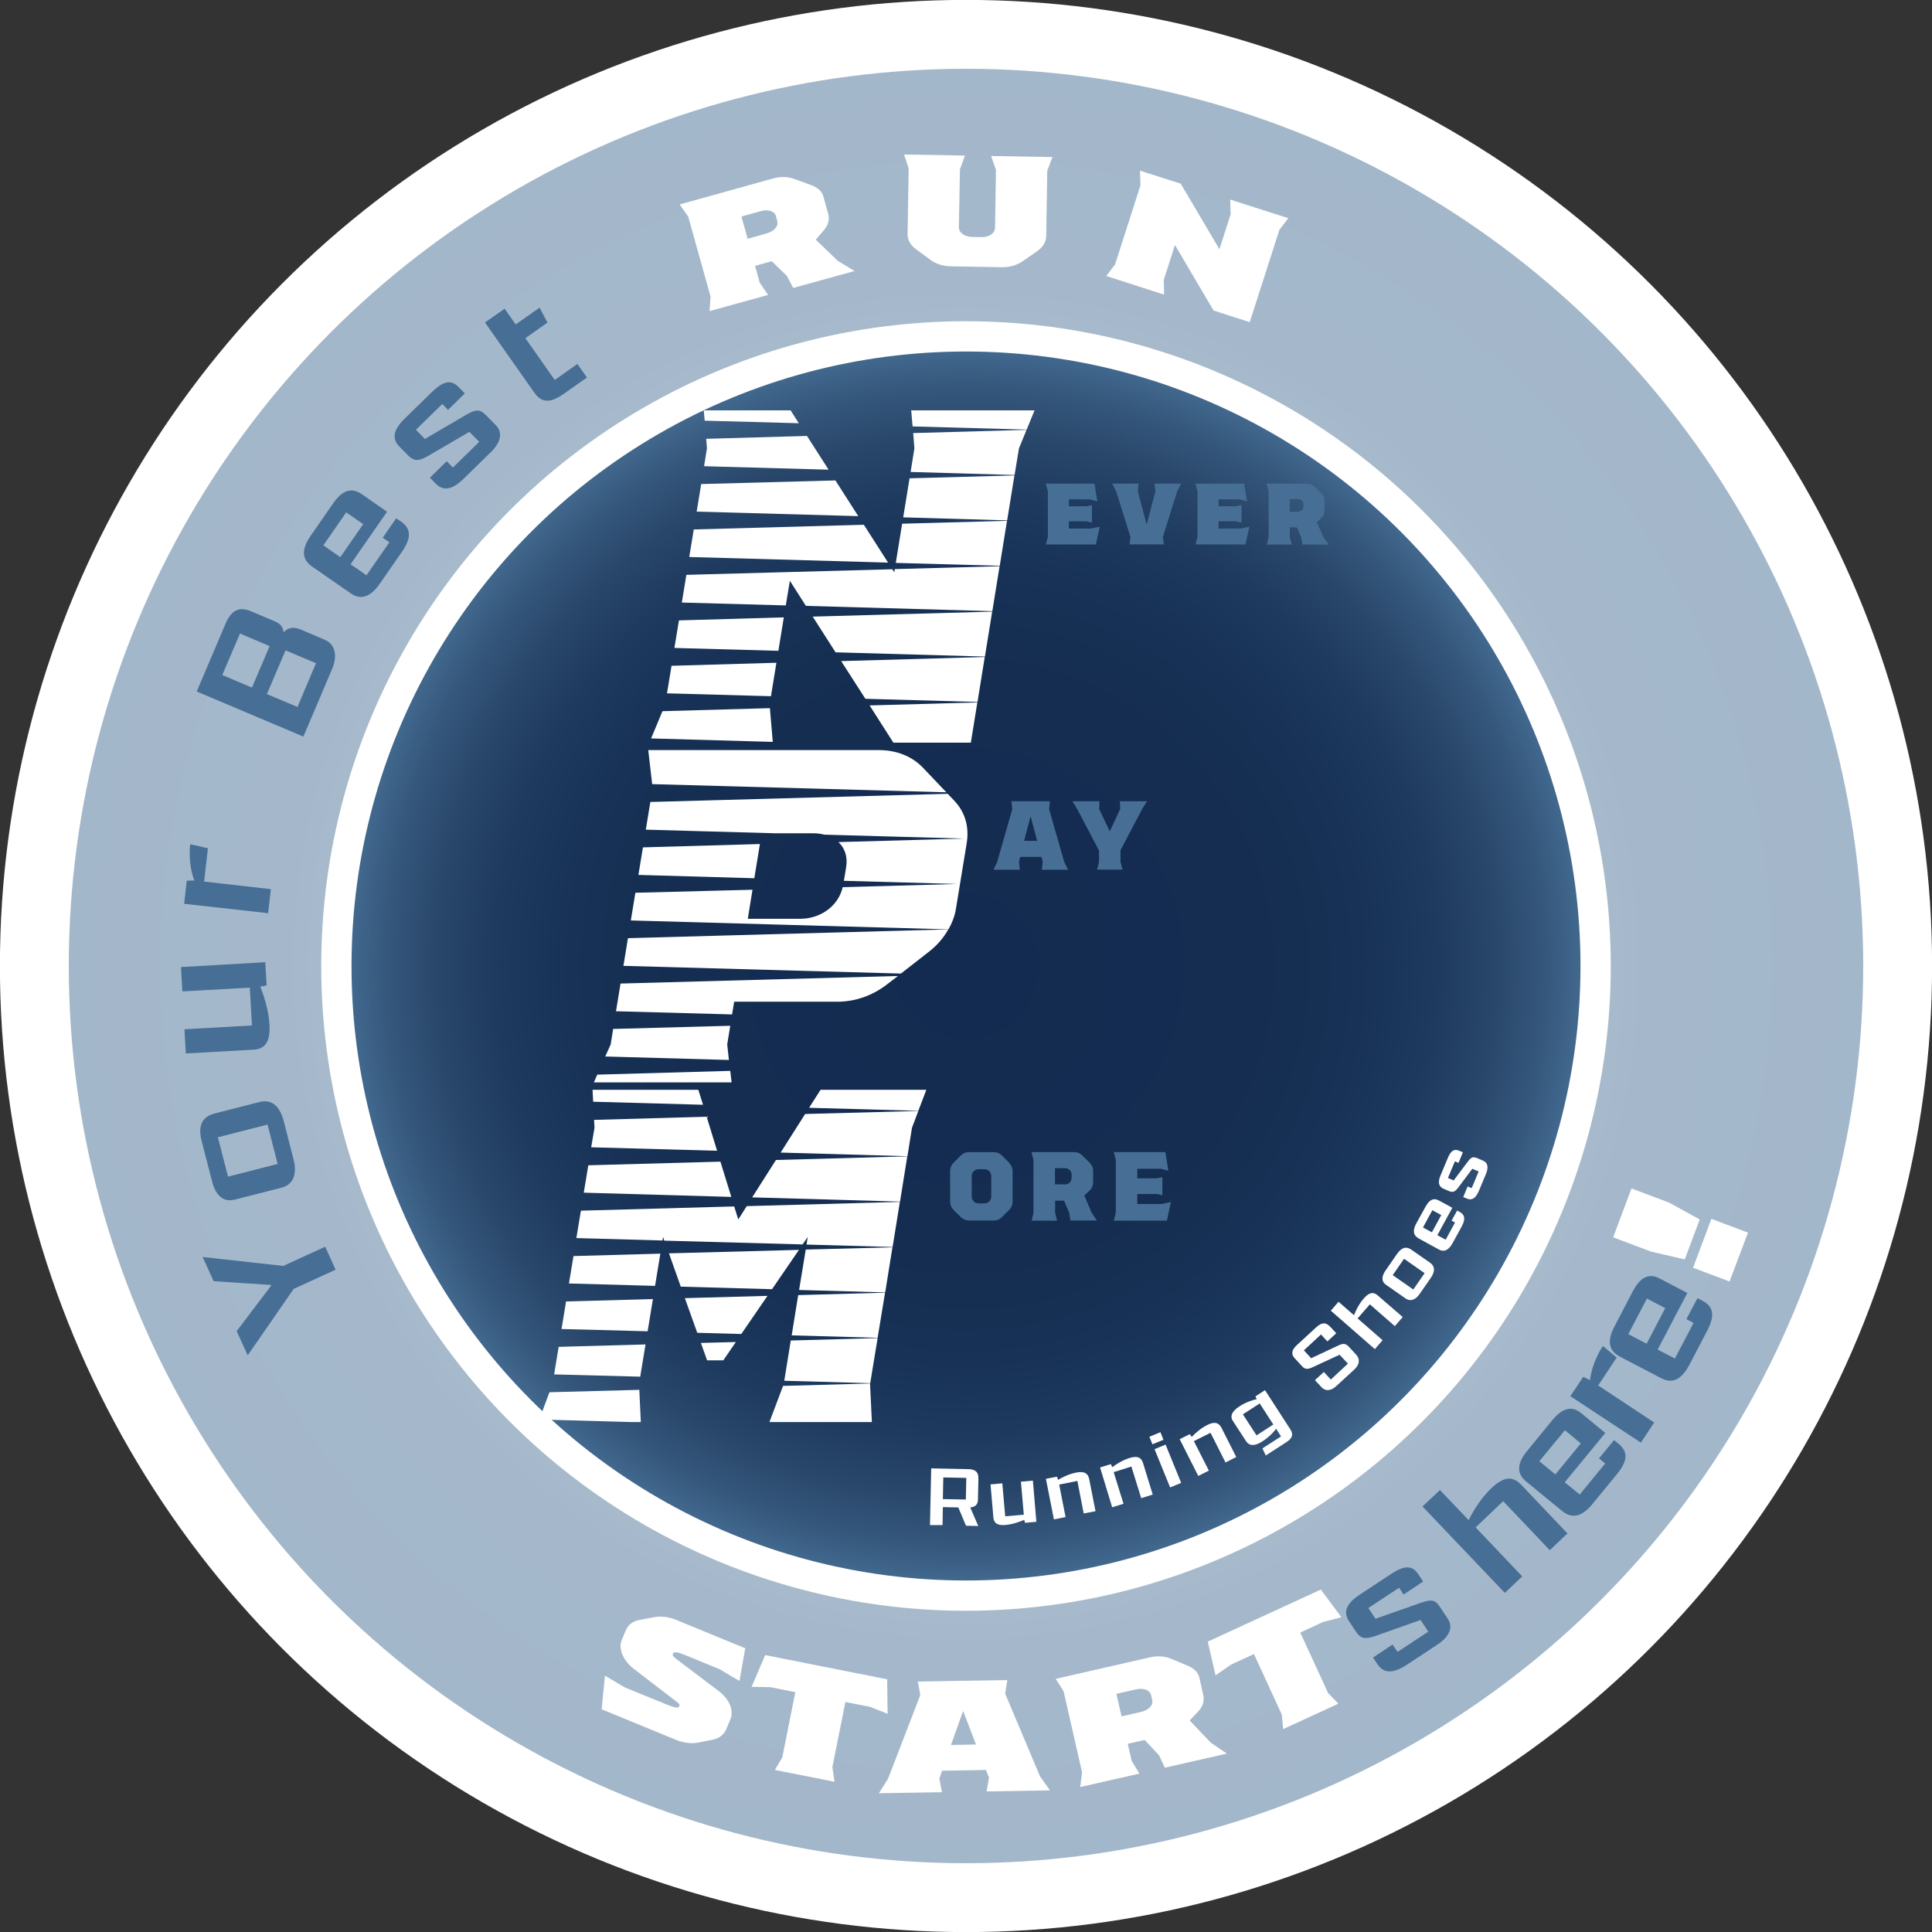 <?xml version="1.0" encoding="utf-8"?>
<!-- Generator: Adobe Illustrator 27.8.1, SVG Export Plug-In . SVG Version: 6.00 Build 0)  -->
<svg version="1.1" id="Layer_1" xmlns="http://www.w3.org/2000/svg" xmlns:xlink="http://www.w3.org/1999/xlink" x="0px" y="0px"
	 viewBox="0 0 127.68 127.68" style="enable-background:new 0 0 127.68 127.68;" xml:space="preserve">
<rect x="0" y="0" width="127.68" height="127.68" fill="#333333" stroke="none"/>
<style type="text/css">
	.st0{fill:url(#SVGID_1_);stroke:#FFFFFF;stroke-width:4.551;stroke-miterlimit:10;}
	.st1{fill:url(#SVGID_00000124873408929561697480000017606651445636282514_);stroke:#FFFFFF;stroke-width:2;stroke-miterlimit:10;}
	.st2{fill:#476F95;}
	.st3{fill:#FFFFFF;}
</style>
<g>
	<radialGradient id="SVGID_1_" cx="63.841" cy="63.841" r="61.566" gradientUnits="userSpaceOnUse">
		<stop  offset="0.409" style="stop-color:#FFFFFF"/>
		<stop  offset="0.417" style="stop-color:#F5F7F8"/>
		<stop  offset="0.459" style="stop-color:#DAE0E8"/>
		<stop  offset="0.507" style="stop-color:#C5D0DC"/>
		<stop  offset="0.563" style="stop-color:#B6C5D4"/>
		<stop  offset="0.633" style="stop-color:#ABBDCE"/>
		<stop  offset="0.73" style="stop-color:#A5B8CB"/>
		<stop  offset="1" style="stop-color:#A3B7CA"/>
	</radialGradient>
	<circle class="st0" cx="63.84" cy="63.84" r="61.57"/>
	
		<radialGradient id="SVGID_00000071517715953649905150000010619307057722613931_" cx="63.841" cy="63.841" r="41.61" gradientUnits="userSpaceOnUse">
		<stop  offset="4.956410e-04" style="stop-color:#132B50"/>
		<stop  offset="0.462" style="stop-color:#142D51"/>
		<stop  offset="0.629" style="stop-color:#173256"/>
		<stop  offset="0.747" style="stop-color:#1E3A5F"/>
		<stop  offset="0.843" style="stop-color:#29476B"/>
		<stop  offset="0.924" style="stop-color:#36587D"/>
		<stop  offset="0.996" style="stop-color:#466E94"/>
		<stop  offset="1" style="stop-color:#476F95"/>
		<stop  offset="1" style="stop-color:#497096"/>
		<stop  offset="1" style="stop-color:#4F7398"/>
		<stop  offset="1" style="stop-color:#5A799D"/>
		<stop  offset="1" style="stop-color:#6882A3"/>
		<stop  offset="1" style="stop-color:#798EAD"/>
		<stop  offset="1" style="stop-color:#8F9FB9"/>
		<stop  offset="1" style="stop-color:#ABB5CA"/>
		<stop  offset="1" style="stop-color:#CDD2DE"/>
		<stop  offset="1" style="stop-color:#FAFAFB"/>
		<stop  offset="1" style="stop-color:#FFFFFF"/>
	</radialGradient>
	
		<circle style="fill:url(#SVGID_00000071517715953649905150000010619307057722613931_);stroke:#FFFFFF;stroke-width:2;stroke-miterlimit:10;" cx="63.84" cy="63.84" r="41.61"/>
	<g>
		<path class="st2" d="M22.18,83.91l-2.77,1.27l-3.04,4.39l-0.73-1.6l2.28-3.01l-0.02-0.04l-3.78-0.25l-0.73-1.6l5.33,0.59
			l2.77-1.27L22.18,83.91z"/>
		<path class="st2" d="M18.61,78.49l-3.1,0.79c-0.79,0.2-1.27-0.32-1.5-1.22l-0.68-2.64c-0.28-1.09,0.07-1.64,0.88-1.84l2.93-0.75
			c0.73-0.19,1.33,0.15,1.62,1.29l0.65,2.54C19.62,77.5,19.44,78.28,18.61,78.49z M17.68,74.32l-3.28,0.84l0.67,2.6l3.28-0.84
			L17.68,74.32z"/>
		<path class="st2" d="M17.53,63.59l0.09,1.53l-0.42,0.09c0.22,0.52,0.55,1.49,0.61,2.53c0.06,1.11-0.29,1.59-1.05,1.63l-4.48,0.25
			l-0.09-1.6l4.46-0.25l-0.14-2.5l-4.46,0.25l-0.09-1.61L17.53,63.59z"/>
		<path class="st2" d="M12.17,59.73l0.17-1.53l0.5-0.01c-0.14-0.35-0.4-1.31-0.27-2.4l1.17,0.27l-0.25,2.2l4.41,0.5l-0.18,1.59
			L12.17,59.73z"/>
		<path class="st2" d="M21.95,44.21l-1.9,4.47L13,45.7l1.9-4.47c0.4-0.95,0.94-1.15,1.7-0.83l1.6,0.68
			c0.33,0.14,0.52,0.37,0.54,0.71c0.31-0.33,0.66-0.38,1.13-0.19l1.57,0.67C22.04,42.51,22.38,43.18,21.95,44.21z M17.82,42.7
			l-1.96-0.83l-1.17,2.74l1.96,0.83L17.82,42.7z M20.88,43.83l-2.01-0.85l-1.23,2.89l2.02,0.85L20.88,43.83z"/>
		<path class="st2" d="M23.16,39.2l-2.54-1.76c-0.69-0.48-0.7-1.15-0.09-2.03l1.49-2.15c0.61-0.88,1.22-1.06,1.88-0.61l1.68,1.17
			l-2.41,3.47l1.05,0.73l1.51-2.18l-0.44-0.3l0.89-1.29l0.31,0.21c0.67,0.46,0.73,1.06,0.07,2.01l-1.44,2.08
			C24.5,39.45,23.85,39.69,23.16,39.2z M21.37,36.04l1.12,0.78L24,34.64l-1.12-0.78L21.37,36.04z"/>
		<path class="st2" d="M28.78,31.95l-0.37-0.38l1.11-1.09l0.41,0.42l1.74-1.7l-0.65-0.66l-2.79,1.63c-0.57,0.31-0.87,0.32-1.26-0.07
			l-0.58-0.59c-0.49-0.5-0.42-1.08,0.33-1.82l1.82-1.78c0.79-0.77,1.3-0.81,1.76-0.34l0.42,0.43l-1.11,1.09l-0.38-0.39l-1.74,1.7
			l0.59,0.61l2.75-1.61c0.68-0.38,0.89-0.36,1.33,0.08l0.61,0.62c0.43,0.44,0.4,1.08-0.36,1.81l-1.74,1.7
			C29.87,32.41,29.28,32.46,28.78,31.95z"/>
		<path class="st2" d="M35.29,25.92l-3.24-4.61l1.3-0.91l0.73,1.04l1.58-1.11l0.52,0.99l-1.46,1.03l1.94,2.76l1.5-1.06l0.63,0.9
			l-1.55,1.09C36.27,26.72,35.73,26.56,35.29,25.92z"/>
		<path class="st3" d="M46.96,19.6l-1.48-5.29l-0.56-0.8l6.15-1.71c0.53-0.15,0.99-0.12,1.41,0.02l1.14,0.42
			c0.44,0.16,0.7,0.42,0.79,0.73l0.32,1.15c0.1,0.35,0.03,0.74-0.28,1.09l-0.54,0.63l1.46,1.4l1.1,0.67l-4.05,1.12L52,18.23l-1-0.97
			l-1.1,0.31l0.31,1.12l0.55,0.8l-3.87,1.07L46.96,19.6z M50.65,15.43c0.51-0.14,0.81-0.48,0.72-0.81l-0.09-0.34
			c-0.09-0.33-0.52-0.47-1.03-0.32l-1.25,0.35l0.41,1.47L50.65,15.43z"/>
		<path class="st3" d="M61.49,17.17l-0.98-0.72c-0.36-0.27-0.54-0.62-0.53-0.99l0.07-4.33l-0.3-0.92l4.02,0.07l-0.33,0.91L63.37,15
			c-0.01,0.38,0.37,0.65,0.88,0.66l0.61,0.01c0.52,0.01,0.9-0.26,0.9-0.63l0.06-3.81l-0.32-0.92l4.05,0.07l-0.34,0.91l-0.07,4.33
			c-0.01,0.36-0.22,0.71-0.58,0.97l-1,0.69c-0.38,0.26-0.87,0.39-1.37,0.38l-3.34-0.06C62.3,17.59,61.83,17.43,61.49,17.17z"/>
		<path class="st3" d="M73.69,17.48l1.68-5.23l-0.03-0.97l2.69,0.86l2.56,4.33l0.74-2.31l-0.03-0.97l3.84,1.23l-0.59,0.77l-1.96,6.1
			l-2.39-0.77l-2.55-4.33l-0.74,2.31l0.02,0.97l-3.82-1.23L73.69,17.48z"/>
	</g>
	<g>
		<path class="st3" d="M39.98,110.74l1.32,0.78l2.79,1.14c0.48,0.2,0.74,0.23,0.78,0.13l0.03-0.08c0.03-0.07-0.03-0.13-0.2-0.26
			l-2.8-2.15c-0.72-0.55-1.04-1.34-0.82-1.89l0.28-0.67c0.15-0.36,0.46-0.6,0.89-0.68l0.96-0.18c0.46-0.09,0.98-0.03,1.44,0.16
			l4.6,1.89l-0.38,2.16l-1.32-0.78l-2.29-0.94c-0.46-0.19-0.72-0.22-0.77-0.11l-0.03,0.08c-0.02,0.05,0.04,0.14,0.21,0.28l2.82,2.13
			c0.72,0.55,1.02,1.28,0.78,1.87l-0.28,0.67c-0.14,0.34-0.47,0.6-0.89,0.68l-0.94,0.19c-0.46,0.09-0.99,0.02-1.44-0.16l-4.96-2.04
			L39.98,110.74z"/>
		<path class="st3" d="M51.7,116.14l0.86-4.31l-1.65-0.33l-1.24-0.02l0.9-2.1l8.06,1.6l0.03,2.28l-1.16-0.46l-1.63-0.32l-0.86,4.31
			l0.14,0.96l-3.94-0.78L51.7,116.14z"/>
		<path class="st3" d="M58.69,117.55l2.13-5.53l-0.16-0.89l5.91-0.1l-0.14,0.9l2.3,5.46l0.66,0.93l-4.19,0.07l0.16-0.91l-0.2-0.51
			l-2.9,0.05l-0.18,0.52l0.17,0.9l-4.17,0.07L58.69,117.55z M64.5,115.29l-0.85-2.22l-0.8,2.25L64.5,115.29z"/>
		<path class="st3" d="M71.51,117.13l-1.22-5.36l-0.52-0.82l6.22-1.42c0.54-0.12,1-0.07,1.4,0.09l1.12,0.47
			c0.43,0.18,0.68,0.45,0.75,0.77l0.26,1.16c0.08,0.36-0.01,0.74-0.33,1.08l-0.57,0.6l1.4,1.47l1.06,0.72l-4.1,0.93L76.6,116
			l-0.95-1.01l-1.12,0.25l0.26,1.14l0.51,0.83l-3.91,0.89L71.51,117.13z M75.39,113.14c0.52-0.12,0.83-0.44,0.76-0.78l-0.08-0.34
			c-0.08-0.33-0.5-0.49-1.02-0.37l-1.27,0.29l0.34,1.49L75.39,113.14z"/>
		<path class="st3" d="M84.71,113.31l-1.84-4l-1.52,0.7l-1.02,0.71l-0.51-2.23l7.47-3.44l1.36,1.83l-1.21,0.31l-1.51,0.7l1.84,4
			l0.68,0.7l-3.65,1.68L84.71,113.31z"/>
		<path class="st2" d="M91.03,109.98l-0.29-0.44l1.29-0.86l0.33,0.49l2.03-1.34l-0.51-0.77l-3.05,1.08
			c-0.62,0.2-0.92,0.15-1.22-0.31l-0.46-0.69c-0.38-0.58-0.21-1.14,0.66-1.72l2.12-1.4c0.92-0.61,1.42-0.55,1.79,0l0.33,0.5
			l-1.29,0.86l-0.3-0.45l-2.03,1.34l0.47,0.71l3.01-1.06c0.74-0.25,0.95-0.19,1.29,0.33l0.48,0.73c0.34,0.51,0.19,1.13-0.69,1.71
			l-2.03,1.34C92.02,110.64,91.43,110.58,91.03,109.98z"/>
		<path class="st2" d="M103.59,101.34l-1.17,1.11l-3.08-3.24l-1.82,1.73l3.08,3.24l-1.15,1.09l-5.44-5.71l1.15-1.09l1.9,1.99
			c0.25-0.51,0.76-1.41,1.51-2.12c0.82-0.78,1.4-0.8,1.96-0.22L103.59,101.34z"/>
		<path class="st2" d="M103.25,99.87l-2.39-1.96c-0.65-0.53-0.61-1.21,0.07-2.03l1.66-2.03c0.68-0.82,1.3-0.96,1.92-0.45l1.58,1.3
			l-2.68,3.26l0.99,0.81l1.68-2.05l-0.41-0.34l1-1.21l0.29,0.24c0.63,0.52,0.64,1.11-0.1,2.01l-1.6,1.95
			C104.58,100.22,103.91,100.4,103.25,99.87z M101.73,96.57l1.06,0.87l1.68-2.05l-1.05-0.87L101.73,96.57z"/>
		<path class="st2" d="M103.78,92.27l0.85-1.28l0.45,0.22c0.03-0.37,0.24-1.34,0.85-2.26l0.91,0.77l-1.22,1.84l3.7,2.45l-0.88,1.33
			L103.78,92.27z"/>
		<path class="st2" d="M109.78,91.08l-2.74-1.43c-0.74-0.39-0.84-1.06-0.34-2l1.21-2.32c0.5-0.95,1.08-1.21,1.79-0.83l1.81,0.95
			l-1.96,3.74l1.14,0.59l1.23-2.35l-0.47-0.25l0.73-1.39l0.33,0.17c0.72,0.38,0.85,0.96,0.31,1.99l-1.17,2.24
			C111.14,91.16,110.53,91.48,109.78,91.08z M107.61,88.17l1.21,0.63l1.23-2.35l-1.21-0.63L107.61,88.17z"/>
		<path class="st3" d="M109.1,82.71l-2.49-0.94l1.21-3.23l2.49,0.94l2.02,1.11l-0.99,2.64L109.1,82.71z M111.89,83.78l1.21-3.23
			l2.42,0.91l-1.22,3.23L111.89,83.78z"/>
	</g>
	<g>
		<path class="st2" d="M69.25,35.47v-3.01l-0.14-0.5h3.22l0.19,1.17L72.02,33h-1.38v0.46h1.15l0.37-0.08v1.16l-0.37-0.09h-1.15v0.48
			h1.43l0.61-0.12l-0.26,1.17h-3.3L69.25,35.47z"/>
		<path class="st2" d="M74.71,35.49l-0.94-3.01l-0.27-0.52h1.75l-0.06,0.5l0.59,2.21l0.58-2.21l-0.06-0.5h1.75l-0.26,0.52
			l-0.94,3.01l0.07,0.49h-2.27L74.71,35.49z"/>
		<path class="st2" d="M79.14,35.47v-3.01l-0.14-0.5h3.22l0.19,1.17L81.91,33h-1.38v0.46h1.15l0.37-0.08v1.16l-0.37-0.09h-1.15v0.48
			h1.43l0.61-0.12l-0.26,1.17h-3.3L79.14,35.47z"/>
		<path class="st2" d="M83.84,35.47v-3.01l-0.14-0.5h2.63c0.23,0,0.41,0.08,0.56,0.22l0.41,0.39c0.16,0.15,0.23,0.32,0.23,0.5v0.65
			c0,0.2-0.07,0.39-0.23,0.54l-0.28,0.25l0.43,0.96l0.36,0.52h-1.73l-0.08-0.48l-0.29-0.66h-0.47v0.64l0.13,0.5h-1.65L83.84,35.47z
			 M85.77,33.81c0.22,0,0.37-0.14,0.37-0.32V33.3c0-0.19-0.15-0.32-0.37-0.32h-0.54v0.84H85.77z"/>
	</g>
	<g>
		<g>
			<path class="st2" d="M65.9,56.96l1-3.49l-0.06-0.52h2.55l-0.06,0.52l1,3.49l0.26,0.52h-1.74l0.06-0.52l-0.08-0.33h-1.41
				l-0.08,0.33l0.06,0.52h-1.74L65.9,56.96z M68.54,55.57l-0.43-1.63l-0.43,1.63H68.54z"/>
			<path class="st2" d="M72.63,56.96v-0.75l-1.44-2.74l-0.32-0.52h1.79l-0.02,0.52l0.7,1.47l0.69-1.47l-0.02-0.52h1.79l-0.32,0.52
				l-1.43,2.72v0.76l0.13,0.52H72.5L72.63,56.96z"/>
		</g>
	</g>
	<g>
		<path class="st2" d="M63.48,80.42l-0.45-0.45c-0.15-0.15-0.24-0.35-0.24-0.57v-2c0-0.22,0.08-0.42,0.24-0.57l0.45-0.45
			c0.15-0.16,0.35-0.24,0.57-0.24h1.61c0.22,0,0.42,0.08,0.57,0.24l0.45,0.45c0.15,0.16,0.24,0.36,0.24,0.57v2
			c0,0.22-0.08,0.42-0.24,0.57l-0.45,0.45c-0.15,0.16-0.35,0.24-0.57,0.24h-1.61C63.84,80.66,63.64,80.58,63.48,80.42z M65.05,79.53
			c0.26,0,0.46-0.19,0.46-0.46v-1.34c0-0.26-0.19-0.46-0.46-0.46h-0.37c-0.26,0-0.46,0.19-0.46,0.46v1.34
			c0,0.26,0.19,0.46,0.46,0.46H65.05z"/>
		<path class="st2" d="M68.3,80.15v-3.49l-0.13-0.52h2.81c0.22,0,0.42,0.08,0.57,0.24L72,76.83c0.15,0.15,0.24,0.34,0.24,0.54v0.75
			c0,0.22-0.08,0.43-0.24,0.57l-0.34,0.32l0.48,1.13l0.35,0.52h-1.75l-0.08-0.52l-0.34-0.79h-0.59v0.8l0.13,0.52h-1.68L68.3,80.15z
			 M70.36,78.28c0.26,0,0.46-0.18,0.46-0.43v-0.22c0-0.25-0.19-0.43-0.46-0.43h-0.64v1.07H70.36z"/>
		<path class="st2" d="M73.74,80.15v-3.49l-0.13-0.52h3.41l0.19,1.23l-0.48-0.13h-1.57v0.63h1.31l0.35-0.08v1.2l-0.35-0.08h-1.31
			v0.66h1.61l0.61-0.13l-0.26,1.23h-3.51L73.74,80.15z"/>
	</g>
	<g>
		<g>
			<polygon class="st3" points="58.69,37.18 57.09,34.68 45.85,34.99 45.55,36.81 			"/>
			<polygon class="st3" points="46.34,31.99 46.04,33.81 56.72,34.11 55.21,31.75 			"/>
			<polygon class="st3" points="44.38,44 44.08,45.82 50.95,46.01 51.31,43.8 			"/>
			<polygon class="st3" points="60.35,28.62 60.43,29.63 60.18,31.19 67.05,31.39 67.34,29.63 67.84,28.41 			"/>
			<polygon class="st3" points="52.79,27.97 52.25,27.12 46.51,27.12 46.57,27.8 			"/>
			<polygon class="st3" points="43.78,47 43.03,48.8 51.07,49.03 50.88,46.8 			"/>
			<polygon class="st3" points="57.47,46.62 59.04,49.08 64.16,49.08 64.59,46.42 			"/>
			<polygon class="st3" points="44.87,41 44.57,42.82 51.44,43.01 51.8,40.8 			"/>
			<polygon class="st3" points="60.11,31.61 59.69,34.19 66.56,34.39 67.04,31.42 			"/>
			<polygon class="st3" points="46.67,29 46.72,29.63 46.53,30.81 54.76,31.04 53.33,28.81 			"/>
			<polygon class="st3" points="60.31,28.18 67.85,28.39 68.37,27.12 60.22,27.12 			"/>
			<polygon class="st3" points="55.59,43.69 57.19,46.18 64.6,46.39 65.08,43.42 			"/>
			<polygon class="st3" points="53.71,40.75 55.22,43.11 65.09,43.39 65.57,40.42 			"/>
			<polygon class="st3" points="59.62,34.61 59.2,37.2 66.07,37.39 66.55,34.42 			"/>
			<polygon class="st3" points="59.13,37.61 59.1,37.82 58.97,37.62 45.36,37.99 45.06,39.82 51.93,40.01 52.2,38.38 53.26,40.04 
				65.58,40.39 66.06,37.42 			"/>
		</g>
		<g>
			<path class="st3" d="M41.5,62l-0.3,1.83l18.34,0.51l1.87-1.46c0.54-0.42,0.96-0.92,1.26-1.46L41.5,62z"/>
			<path class="st3" d="M62.54,52.36l-1.55-1.63c-0.72-0.75-1.74-1.16-2.93-1.16H42.84l0.26,2.25L62.54,52.36z"/>
			<path class="st3" d="M41.01,65l-0.3,1.83l7.67,0.21l0.14-0.84h6.82c1.19,0,2.34-0.41,3.3-1.16l0.7-0.54L41.01,65z"/>
			<polygon class="st3" points="50.22,55.78 42.49,56 42.19,57.82 49.85,58.04 			"/>
			<path class="st3" d="M63.05,52.9l-0.42-0.44L42.98,53l-0.3,1.83l8.59,0.24h2.53c0.25,0,0.47,0.04,0.68,0.09l9.26,0.26l-8.33,0.23
				c0.42,0.4,0.62,0.97,0.51,1.65l-0.15,0.91l7.48,0.21l-7.56,0.21c-0.27,1.21-1.43,2.09-2.81,2.09h-3.46l0.31-1.92L41.99,59
				l-0.3,1.83l20.99,0.59c0.24-0.42,0.41-0.86,0.49-1.33l0.72-4.39C64.06,54.62,63.77,53.65,63.05,52.9z"/>
			<polygon class="st3" points="48.17,70.05 48.06,69.02 48.26,67.79 40.52,68 40.36,69.02 40,69.82 			"/>
			<polygon class="st3" points="39.47,71.02 39.25,71.53 48.35,71.53 48.26,70.77 			"/>
		</g>
		<g>
			<polygon class="st3" points="45.26,85.79 46.08,88.08 48.99,88.16 50.72,85.64 			"/>
			<polygon class="st3" points="47.8,89.9 48.63,88.69 46.32,88.75 46.73,89.9 			"/>
			<polygon class="st3" points="37.6,84.82 43.29,84.98 43.64,82.85 37.9,83.01 			"/>
			<polygon class="st3" points="44.21,82.83 44.99,85.03 51.02,85.2 52.8,82.6 			"/>
			<polygon class="st3" points="36.92,89.01 36.62,90.83 42.31,90.98 42.66,88.85 			"/>
			<polygon class="st3" points="51.83,91.25 57.51,91.41 58,88.43 52.26,88.59 			"/>
			<polygon class="st3" points="42.8,87.98 43.15,85.85 37.41,86.01 37.11,87.83 			"/>
			<polygon class="st3" points="60.69,73.41 61.22,72.02 54.23,72.02 53.47,73.21 			"/>
			<polygon class="st3" points="35.64,93.81 41.72,93.98 42.35,93.98 42.25,91.85 36.31,92.01 			"/>
			<polygon class="st3" points="48.33,79.1 47.61,76.77 38.88,77.01 38.58,78.82 			"/>
			<polygon class="st3" points="46.46,73.01 46.15,72.02 39.16,72.02 39.2,72.81 			"/>
			<polygon class="st3" points="51.59,76.17 59.97,76.41 60.27,74.53 60.69,73.42 53.21,73.62 			"/>
			<polygon class="st3" points="52.32,88.25 58,88.41 58.49,85.43 52.75,85.59 			"/>
			<polygon class="st3" points="49.71,79.13 59.48,79.41 59.96,76.42 51.28,76.66 			"/>
			<polygon class="st3" points="57.51,91.43 51.75,91.59 50.85,93.98 57.62,93.98 57.5,91.47 			"/>
			<polygon class="st3" points="52.81,85.25 58.5,85.41 58.98,82.43 53.25,82.58 			"/>
			<polygon class="st3" points="48.79,80.59 48.52,79.73 38.39,80.01 38.09,81.82 43.78,81.98 43.82,81.75 43.9,81.99 53.04,82.24 
				53.38,81.75 53.3,82.25 58.99,82.41 59.47,79.43 49.35,79.71 			"/>
			<polygon class="st3" points="39.26,74.01 39.29,74.53 39.07,75.82 47.39,76.05 46.7,73.8 			"/>
		</g>
	</g>
	<g>
		<path class="st3" d="M61.46,100.79l0.08-3.75l2.45,0.05c0.49,0.01,0.68,0.21,0.67,0.62l-0.03,1.4c-0.01,0.31-0.16,0.48-0.51,0.51
			l0.53,1.23l-0.81-0.02l-0.51-1.21l-1.02-0.02l-0.02,1.19L61.46,100.79z M63.83,99.1l0.03-1.43l-1.52-0.03l-0.03,1.43L63.83,99.1z"
			/>
		<path class="st3" d="M68.49,100.57l-0.75,0.07l-0.05-0.2c-0.25,0.11-0.72,0.29-1.23,0.34c-0.54,0.05-0.78-0.12-0.81-0.49
			l-0.19-2.19l0.78-0.07l0.19,2.18l1.23-0.11l-0.19-2.18l0.79-0.07L68.49,100.57z"/>
		<path class="st3" d="M69.12,97.73l0.73-0.14l0.08,0.21c0.24-0.15,0.68-0.38,1.18-0.48c0.54-0.11,0.79,0.04,0.87,0.42l0.42,2.13
			l-0.78,0.15l-0.42-2.15L70,98.11l0.42,2.15l-0.77,0.15L69.12,97.73z"/>
		<path class="st3" d="M72.7,96.98l0.71-0.22l0.1,0.2c0.23-0.17,0.64-0.45,1.12-0.6c0.53-0.17,0.79-0.05,0.91,0.33l0.64,2.08
			l-0.76,0.24l-0.65-2.09l-1.17,0.37l0.65,2.09l-0.75,0.23L72.7,96.98z"/>
		<path class="st3" d="M75.96,94.95l0.73-0.3l0.2,0.5l-0.73,0.3L75.96,94.95z M76.3,95.77l0.73-0.3l1.03,2.53l-0.73,0.3L76.3,95.77z
			"/>
		<path class="st3" d="M77.96,95.11l0.67-0.33l0.13,0.18c0.2-0.21,0.56-0.55,1.01-0.78c0.49-0.25,0.77-0.17,0.95,0.17l0.98,1.94
			l-0.71,0.36L80,94.69l-1.1,0.55l0.99,1.95l-0.7,0.35L77.96,95.11z"/>
		<path class="st3" d="M83.43,95.72l1.23-0.79l-0.33-0.51c-0.03,0.06-0.36,0.49-0.89,0.83c-0.54,0.35-0.88,0.3-1.08,0.01l-0.88-1.35
			c-0.2-0.3-0.1-0.63,0.45-0.98c0.41-0.27,0.92-0.43,1.12-0.46l-0.08-0.19l0.63-0.41l1.68,2.6c0.19,0.3,0.17,0.56-0.27,0.84
			l-1.36,0.88L83.43,95.72z M84.15,94.14l-0.9-1.39l-1.11,0.72l0.9,1.39L84.15,94.14z"/>
		<path class="st3" d="M89.62,89.52c0.27,0.29,0.25,0.65-0.13,1l-1.19,1.09c-0.31,0.29-0.68,0.37-0.97,0.06l-0.43-0.46l0.59-0.54
			l0.46,0.5l1.13-1.05l-0.55-0.59l-1.86,0.86c-0.28,0.12-0.45,0.09-0.62-0.1l-0.5-0.54c-0.25-0.28-0.17-0.56,0.17-0.87l1.25-1.15
			c0.41-0.38,0.68-0.34,0.98-0.01l0.36,0.39l-0.59,0.54l-0.42-0.46l-1.13,1.05l0.48,0.52l1.88-0.88c0.27-0.11,0.42-0.08,0.61,0.12
			L89.62,89.52z"/>
		<path class="st3" d="M92.7,87.04l-0.52,0.6l-1.65-1.44l-0.81,0.93l1.65,1.44l-0.51,0.59l-2.91-2.54l0.51-0.59l1.02,0.89
			c0.1-0.26,0.31-0.72,0.64-1.1c0.36-0.42,0.65-0.46,0.94-0.2L92.7,87.04z"/>
		<path class="st3" d="M92.89,85.81l-1.29-0.9c-0.33-0.23-0.29-0.58-0.03-0.95l0.76-1.1c0.32-0.45,0.63-0.5,0.96-0.26l1.22,0.85
			c0.3,0.21,0.37,0.54,0.04,1.01l-0.73,1.05C93.58,85.87,93.24,86.05,92.89,85.81z M94.15,84.14l-1.36-0.95l-0.75,1.08l1.36,0.95
			L94.15,84.14z"/>
		<path class="st3" d="M95.08,82.57l-1.33-0.73c-0.36-0.2-0.4-0.53-0.15-0.99l0.62-1.12c0.25-0.46,0.54-0.58,0.88-0.39l0.88,0.48
			l-0.99,1.81l0.55,0.3l0.62-1.14l-0.23-0.12L96.3,80l0.16,0.09c0.35,0.19,0.41,0.48,0.13,0.98L96,82.15
			C95.74,82.62,95.44,82.77,95.08,82.57z M94.04,81.12l0.59,0.32l0.62-1.14l-0.59-0.32L94.04,81.12z"/>
		<path class="st3" d="M96.94,79.21l-0.24-0.1l0.29-0.7l0.27,0.11l0.46-1.1l-0.42-0.18l-0.95,1.27c-0.2,0.25-0.33,0.31-0.58,0.21
			l-0.37-0.16c-0.31-0.13-0.4-0.41-0.2-0.88l0.48-1.15c0.21-0.5,0.43-0.61,0.73-0.49l0.27,0.11l-0.29,0.7l-0.24-0.1l-0.46,1.1
			l0.38,0.16l0.94-1.25c0.23-0.3,0.33-0.33,0.62-0.22l0.39,0.17c0.28,0.12,0.38,0.41,0.18,0.88l-0.46,1.1
			C97.52,79.21,97.27,79.35,96.94,79.21z"/>
	</g>
</g>
</svg>
